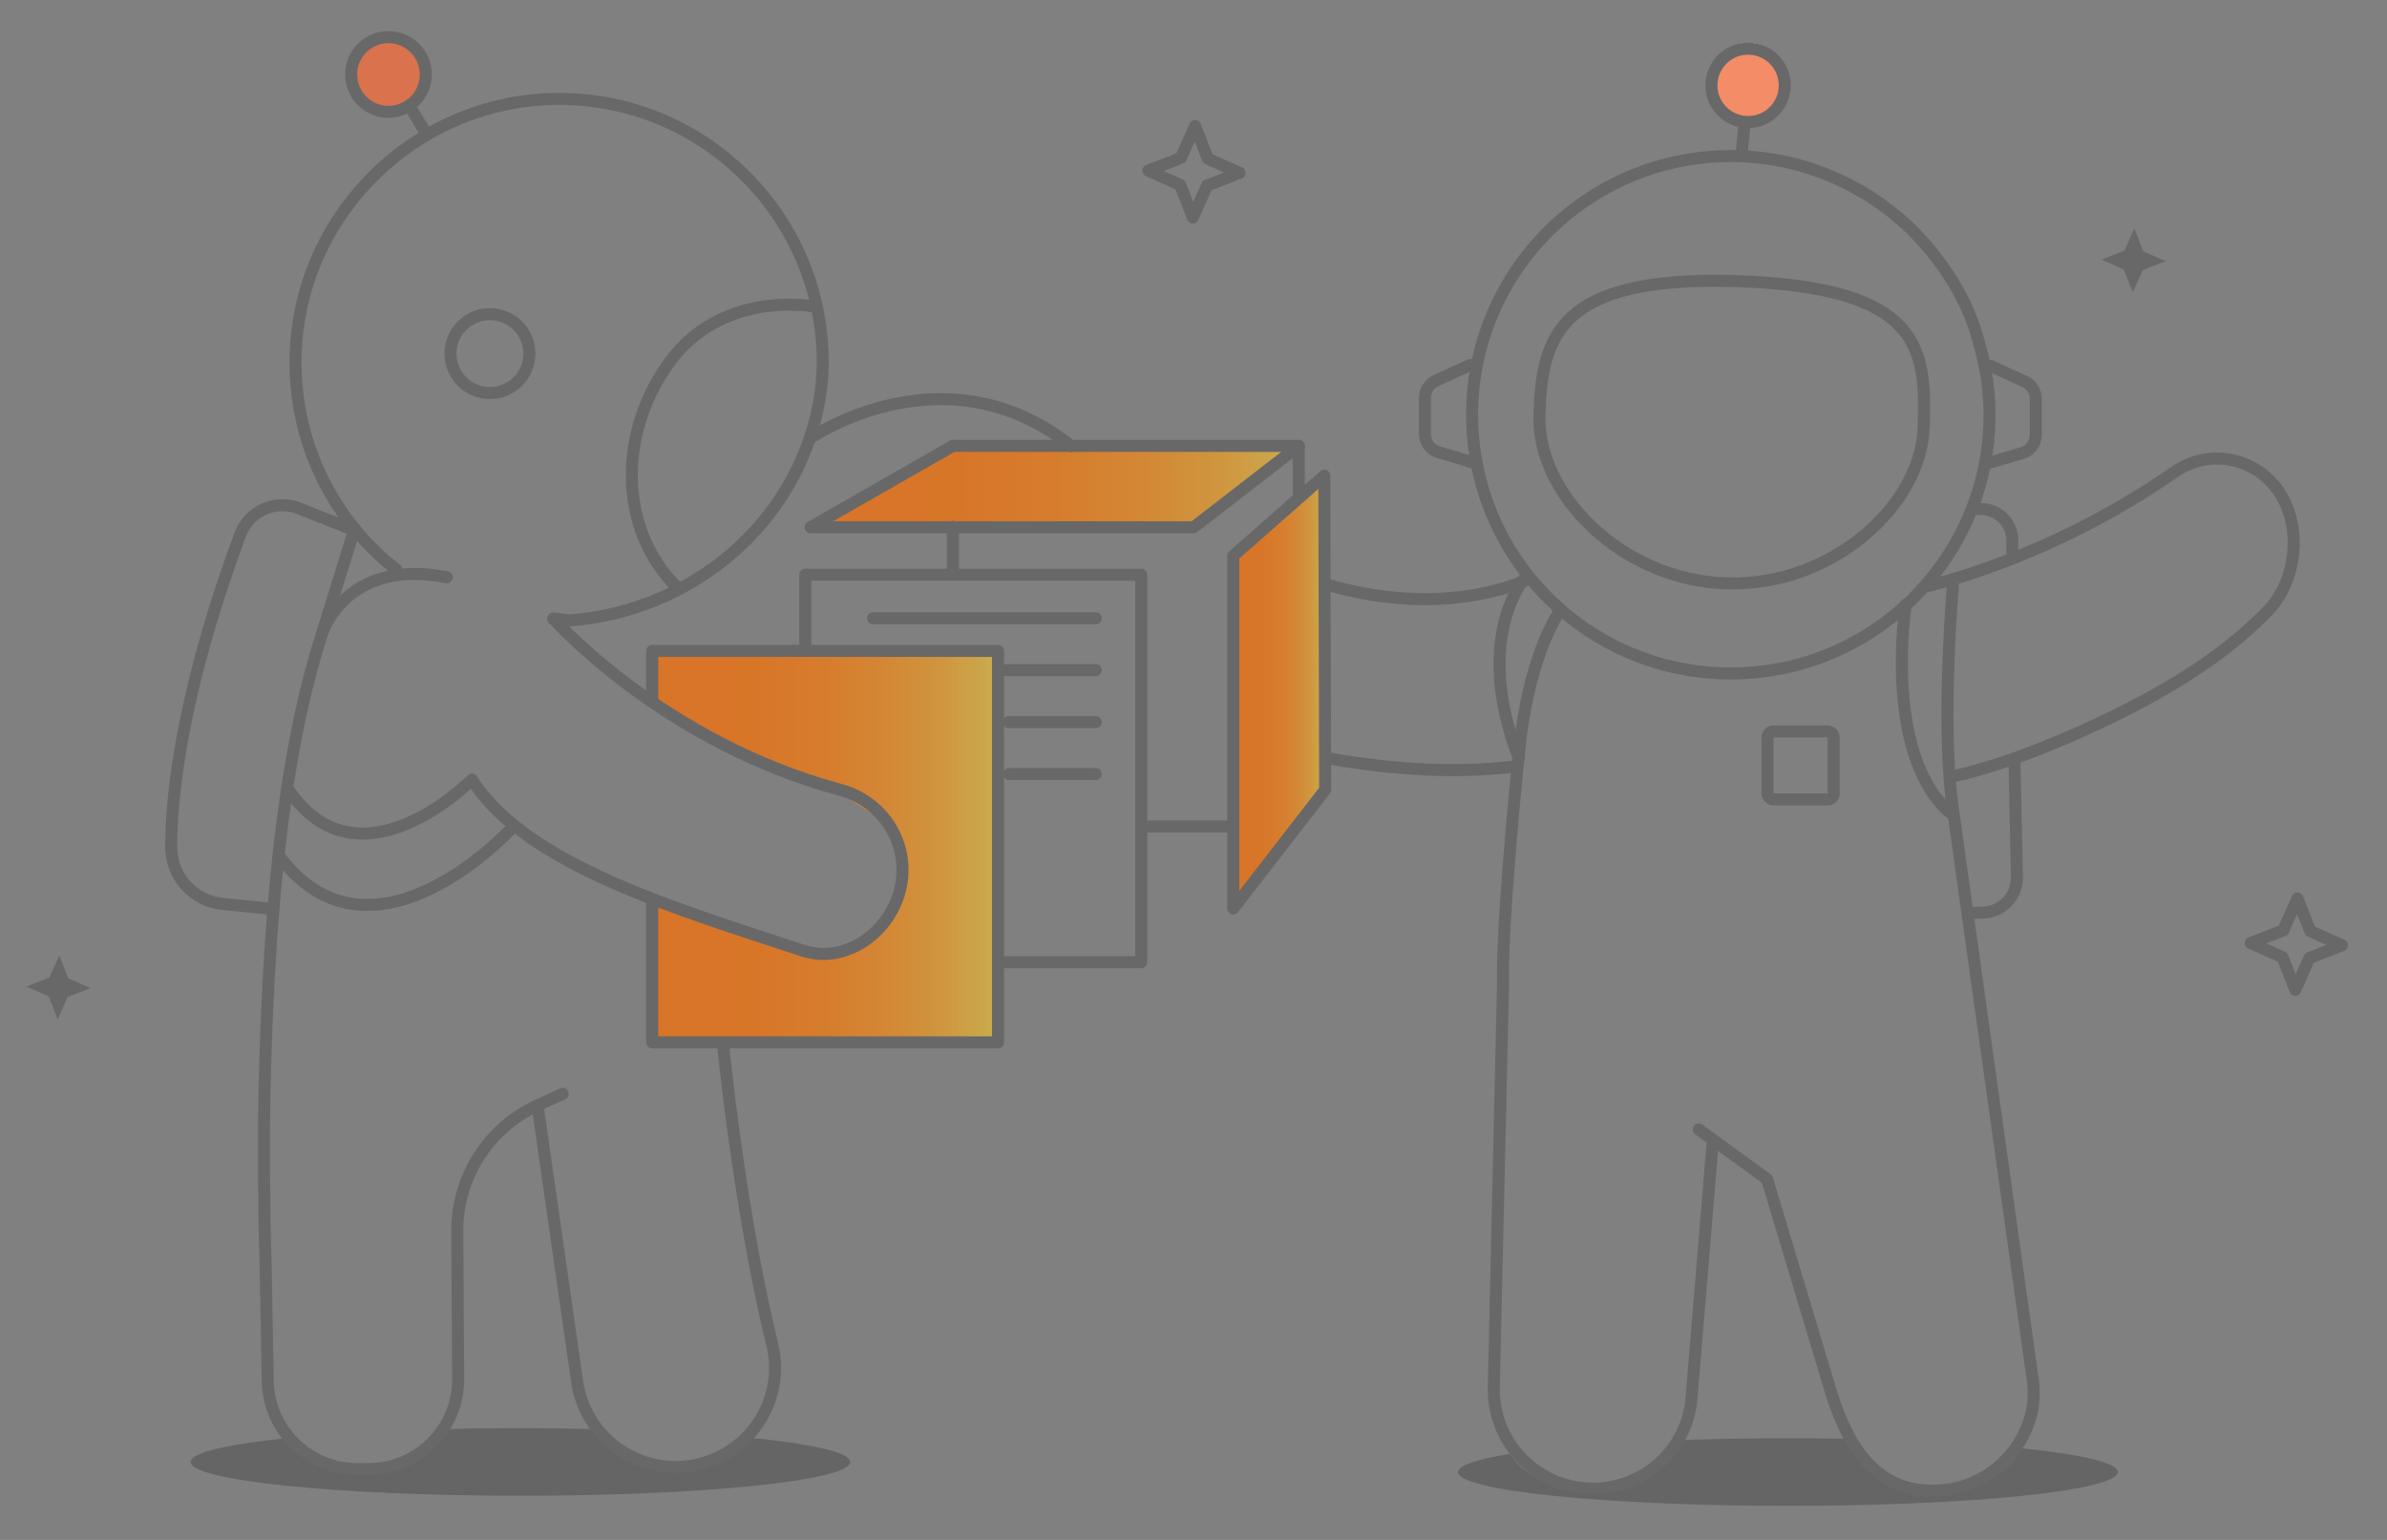 <?xml version="1.0" encoding="UTF-8"?><svg xmlns="http://www.w3.org/2000/svg" xmlns:xlink="http://www.w3.org/1999/xlink" viewBox="0 0 248 160"><rect x="0" y="0" width="248" height="160" fill="#808080" stroke="none"/><defs><style>.e,.f{stroke:#686868;stroke-linecap:round;stroke-linejoin:round;stroke-width:1.25px;}.e,.g{fill:#fff;}.f{fill:none;}.h,.i{fill:#ff6c37;}.j{fill:#686868;}.k{fill:#262626;mix-blend-mode:multiply;opacity:.3;}.l,.m,.n,.o,.i{opacity:.7;}.p{isolation:isolate;}.m{fill:url(#d);}.n{fill:url(#c);}.o{fill:url(#b);}</style><linearGradient id="b" x1="84.22" y1="50.55" x2="134.94" y2="50.55" gradientTransform="matrix(1, 0, 0, 1, 0, 0)" gradientUnits="userSpaceOnUse"><stop offset="0" stop-color="#ff7002"/><stop offset=".3" stop-color="#fe7203"/><stop offset=".5" stop-color="#fc7b0a"/><stop offset=".68" stop-color="#f88b15"/><stop offset=".84" stop-color="#f2a024"/><stop offset=".98" stop-color="#ebbc38"/><stop offset="1" stop-color="#ebc03b"/></linearGradient><linearGradient id="c" x1="67.76" y1="87.96" x2="103.69" y2="87.96" xlink:href="#b"/><linearGradient id="d" x1="128.13" y1="71.9" x2="137.68" y2="71.9" xlink:href="#b"/></defs><g class="p"><g id="a"><path class="k" d="M77.55,149.35c-1.85,1.88-4.43,3.07-7.35,3.07h0c-3.26,0-6.2-1.52-8.1-3.93-2.58-.06-5.26-.1-8.03-.1s-5.45,.03-8.02,.1c-1.67,2.5-4.52,4.15-7.76,4.15-.39,0-.78,0-1.17,0-2.81,0-5.34-1.26-7.04-3.24-6.34,.64-10.28,1.52-10.28,2.5,0,1.94,15.34,3.51,34.27,3.51s34.27-1.57,34.27-3.51c0-1.01-4.15-1.91-10.79-2.55Z"/><path class="k" d="M210.06,150.47c-1.75,3.18-5.09,4.33-8.97,4.42h0c-4.52,.11-7.38-1.28-9.37-5.4-1.93-.03-3.92-.05-5.95-.05-3.8,0-7.45,.06-10.87,.18-1.59,3.56-5.11,4.97-9.17,5.06h0c-3.69,.08-6.96-.76-8.84-3.62-3.41,.55-5.4,1.19-5.4,1.89,0,1.94,15.34,3.51,34.27,3.51s34.27-1.57,34.27-3.51c0-.97-3.81-1.84-9.97-2.47Z"/><path class="f" d="M152.75,37.92l-3.6,1.65c-.67,.31-1.11,1.02-1.11,1.82v3.66c0,.89,.54,1.67,1.32,1.9l3.82,1.15"/><path class="f" d="M206.8,38.01l3.6,1.65c.67,.31,1.11,1.02,1.11,1.82v3.66c0,.89-.54,1.67-1.32,1.9l-3.82,1.15"/><g/><g><g><path class="f" d="M205.32,34.61c.72,2.36,1.22,4.57,1.35,7.17,.73,14.82-10.7,27.43-25.53,28.16-14.82,.73-27.43-10.7-28.16-25.53-.73-14.82,10.7-27.43,25.53-28.16,7.15-.35,13.78,2.13,18.82,6.45,0,0,5.76,4.62,7.99,11.91Z"/><path class="f" d="M202.73,82.84l8.35,59.72c.26,1.41,.32,2.88-.02,4.28-1.09,4.52-5.11,7.93-9.98,8.04h0c-5.7,.14-8.77-3.75-10.77-9.99l-6.72-22.38-7.1-5.16"/></g><path class="f" d="M157.79,78.44s-1.78,17.14-1.63,23.78l-.96,41.94c-.12,5.86,4.66,10.63,10.52,10.51h0c5.07-.11,9.3-3.89,9.98-8.91l2.21-26.72"/><path class="f" d="M162.03,63.5c-3.73,5.97-4.24,15.24-4.24,15.24-4.84-12.56,.65-18.71,.65-18.71"/><line class="e" x1="181.27" y1="12.68" x2="180.98" y2="15.63"/><g class="l"><circle class="g" cx="181.68" cy="8.26" r="3.81"/></g><circle class="i" cx="181.62" cy="8.87" r="3.81"/><circle class="f" cx="181.62" cy="8.87" r="3.81"/><rect class="f" x="183.64" y="76" width="6.87" height="7.06" rx=".6" ry=".6"/><path class="f" d="M138.14,78.82c4.83,.82,11.72,1.73,19.38,.81"/><path class="f" d="M158.83,60.15s-8.12,4.24-20.69,.67"/></g><path class="f" d="M159.94,43.17c-.25,8.05,8.41,17.1,19.44,17.44,11.02,.34,20.23-8.15,20.48-16.2,.25-8.05,0-14.59-19.5-15.2-18.62-.57-20.17,5.91-20.42,13.95Z"/><path class="f" d="M200.03,60.95s12.7-2.71,25.86-11.89c3.74-2.61,8.7-1.49,11.06,2.3h0c2.25,3.63,1.63,9.09-1.37,12.15-3.57,3.65-8.3,7.11-15.67,10.75-10.66,5.26-16.96,6.38-16.96,6.38"/><path class="f" d="M197.99,62.84s-2.37,15.29,4.5,21.51"/><path class="f" d="M202.89,60.94s-1.16,13.38-.13,22.02"/><path class="f" d="M205.27,52.89h.54c1.8,0,3.26,1.46,3.26,3.26v1.54"/><polyline class="o" points="99 46.33 84.22 54.78 124.02 54.78 134.94 46.33"/><path class="f" d="M41.18,59.19l-1.22-1c-6.15-5.44-9.84-13.6-9.18-22.59,.99-13.58,12.19-24.55,25.79-25.28,15.82-.86,28.91,11.72,28.91,27.35,0,1.37-.14,2.78-.4,4.2-2.3,12.5-13.14,21.59-25.8,22.59-.34,.03-1.45-.2-1.8-.18"/><g class="l"><circle class="h" cx="40.36" cy="7.74" r="3.88"/></g><circle class="f" cx="40.36" cy="7.74" r="3.88"/><line class="f" x1="42.53" y1="10.98" x2="44.33" y2="13.98"/><polyline class="n" points="67.92 93.51 83.85 99.19 89.81 98.49 93.55 92.4 93.27 86.3 86.48 81.87 72.08 75.5 67.93 72.77 67.76 67.63 103.69 67.63 103.69 108.3 67.76 108.3 67.76 93.98"/><polyline class="f" points="67.76 72.86 67.76 67.63 103.69 67.63 103.69 108.3 67.76 108.3 67.76 93.98"/><line class="f" x1="127.45" y1="85.88" x2="119.25" y2="85.88"/><polyline class="f" points="99 46.33 134.94 46.33 134.94 51.23"/><line class="f" x1="99" y1="59.16" x2="99" y2="54.74"/><path class="f" d="M70.37,61.06c-6.29-6.2-6.09-16.44-.64-23.66,3.46-4.59,9.09-6.36,14.97-5.55"/><circle class="f" cx="50.9" cy="36.74" r="4.1"/><polyline class="f" points="99 46.33 84.22 54.78 124.02 54.78 134.94 46.33"/><path class="f" d="M58.46,113.65l-2.61,1.2c-5.11,2.34-8.37,7.46-8.34,13.08l.09,15.32c.04,5.17-4.14,9.39-9.32,9.39-.39,0-.78,0-1.17,0-5.05,0-9.17-4.04-9.29-9.09l-.24-12.93c-.17-4.5-.2-13.27-.09-17.77,.39-15.46,1.52-33.19,5.95-46.96l3.41-10.99"/><path class="f" d="M53.09,86.13s-14.31,15.54-23.93,3.02"/><path class="f" d="M48.73,81.27s-11.43,11.39-18.68,.9"/><path class="f" d="M27.89,94.4l-4.76-.48c-3.07-.31-5.38-2.91-5.35-5.99,.11-11.44,4.31-24.7,7.19-32.41,.92-2.45,3.65-3.66,6.08-2.7l5.31,2.1"/><polyline class="f" points="83.67 67.19 83.67 59.71 118.57 59.71 118.57 99.98 103.83 99.98"/><path class="f" d="M84.25,45.48s13.94-9.58,27.04,.87"/><path class="f" d="M75.1,108.34s1.71,17.45,5.12,31.29c1.61,6.51-3.32,12.79-10.03,12.79h0c-5.14,0-9.5-3.78-10.23-8.87l-4.11-28.7"/><path class="f" d="M57.5,64.29s11.3,12.79,29.82,17.78c4.41,1.19,7.18,5.52,6.28,10h0c-.95,4.69-5.68,8.2-10.23,6.69-12.5-4.16-28.73-8.81-34.33-17.76"/><path class="f" d="M33.44,65.88s2.4-7.98,12.98-5.9"/><line class="f" x1="90.71" y1="64.24" x2="113.85" y2="64.24"/><line class="f" x1="103.76" y1="69.63" x2="113.85" y2="69.63"/><line class="f" x1="104.77" y1="75.03" x2="113.85" y2="75.03"/><line class="f" x1="104.85" y1="80.43" x2="113.85" y2="80.43"/><polygon class="m" points="137.68 82.06 128.13 94.39 128.13 57.75 137.59 49.42 137.68 82.06"/><polygon class="f" points="137.68 82.06 128.13 94.39 128.13 57.75 137.59 49.42 137.68 82.06"/><polygon class="j" points="7.08 101.63 9.4 102.67 7.03 103.59 5.99 105.91 5.07 103.54 2.75 102.5 5.12 101.58 6.16 99.26 7.08 101.63"/><polygon class="j" points="222.67 26.1 225 27.14 222.63 28.06 221.59 30.38 220.67 28.01 218.34 26.97 220.71 26.05 221.75 23.73 222.67 26.1"/><polygon class="f" points="125.48 16.48 128.79 17.96 125.41 19.28 123.93 22.59 122.62 19.21 119.31 17.73 122.69 16.41 124.17 13.1 125.48 16.48"/><polygon class="f" points="240.02 96.74 243.33 98.22 239.95 99.53 238.47 102.84 237.15 99.46 233.84 97.98 237.22 96.67 238.7 93.36 240.02 96.74"/><path class="f" d="M209.3,79.14l.25,12.12c-.03,1.93-1.56,3.49-3.48,3.56l-1.49,.05"/></g></g></svg>